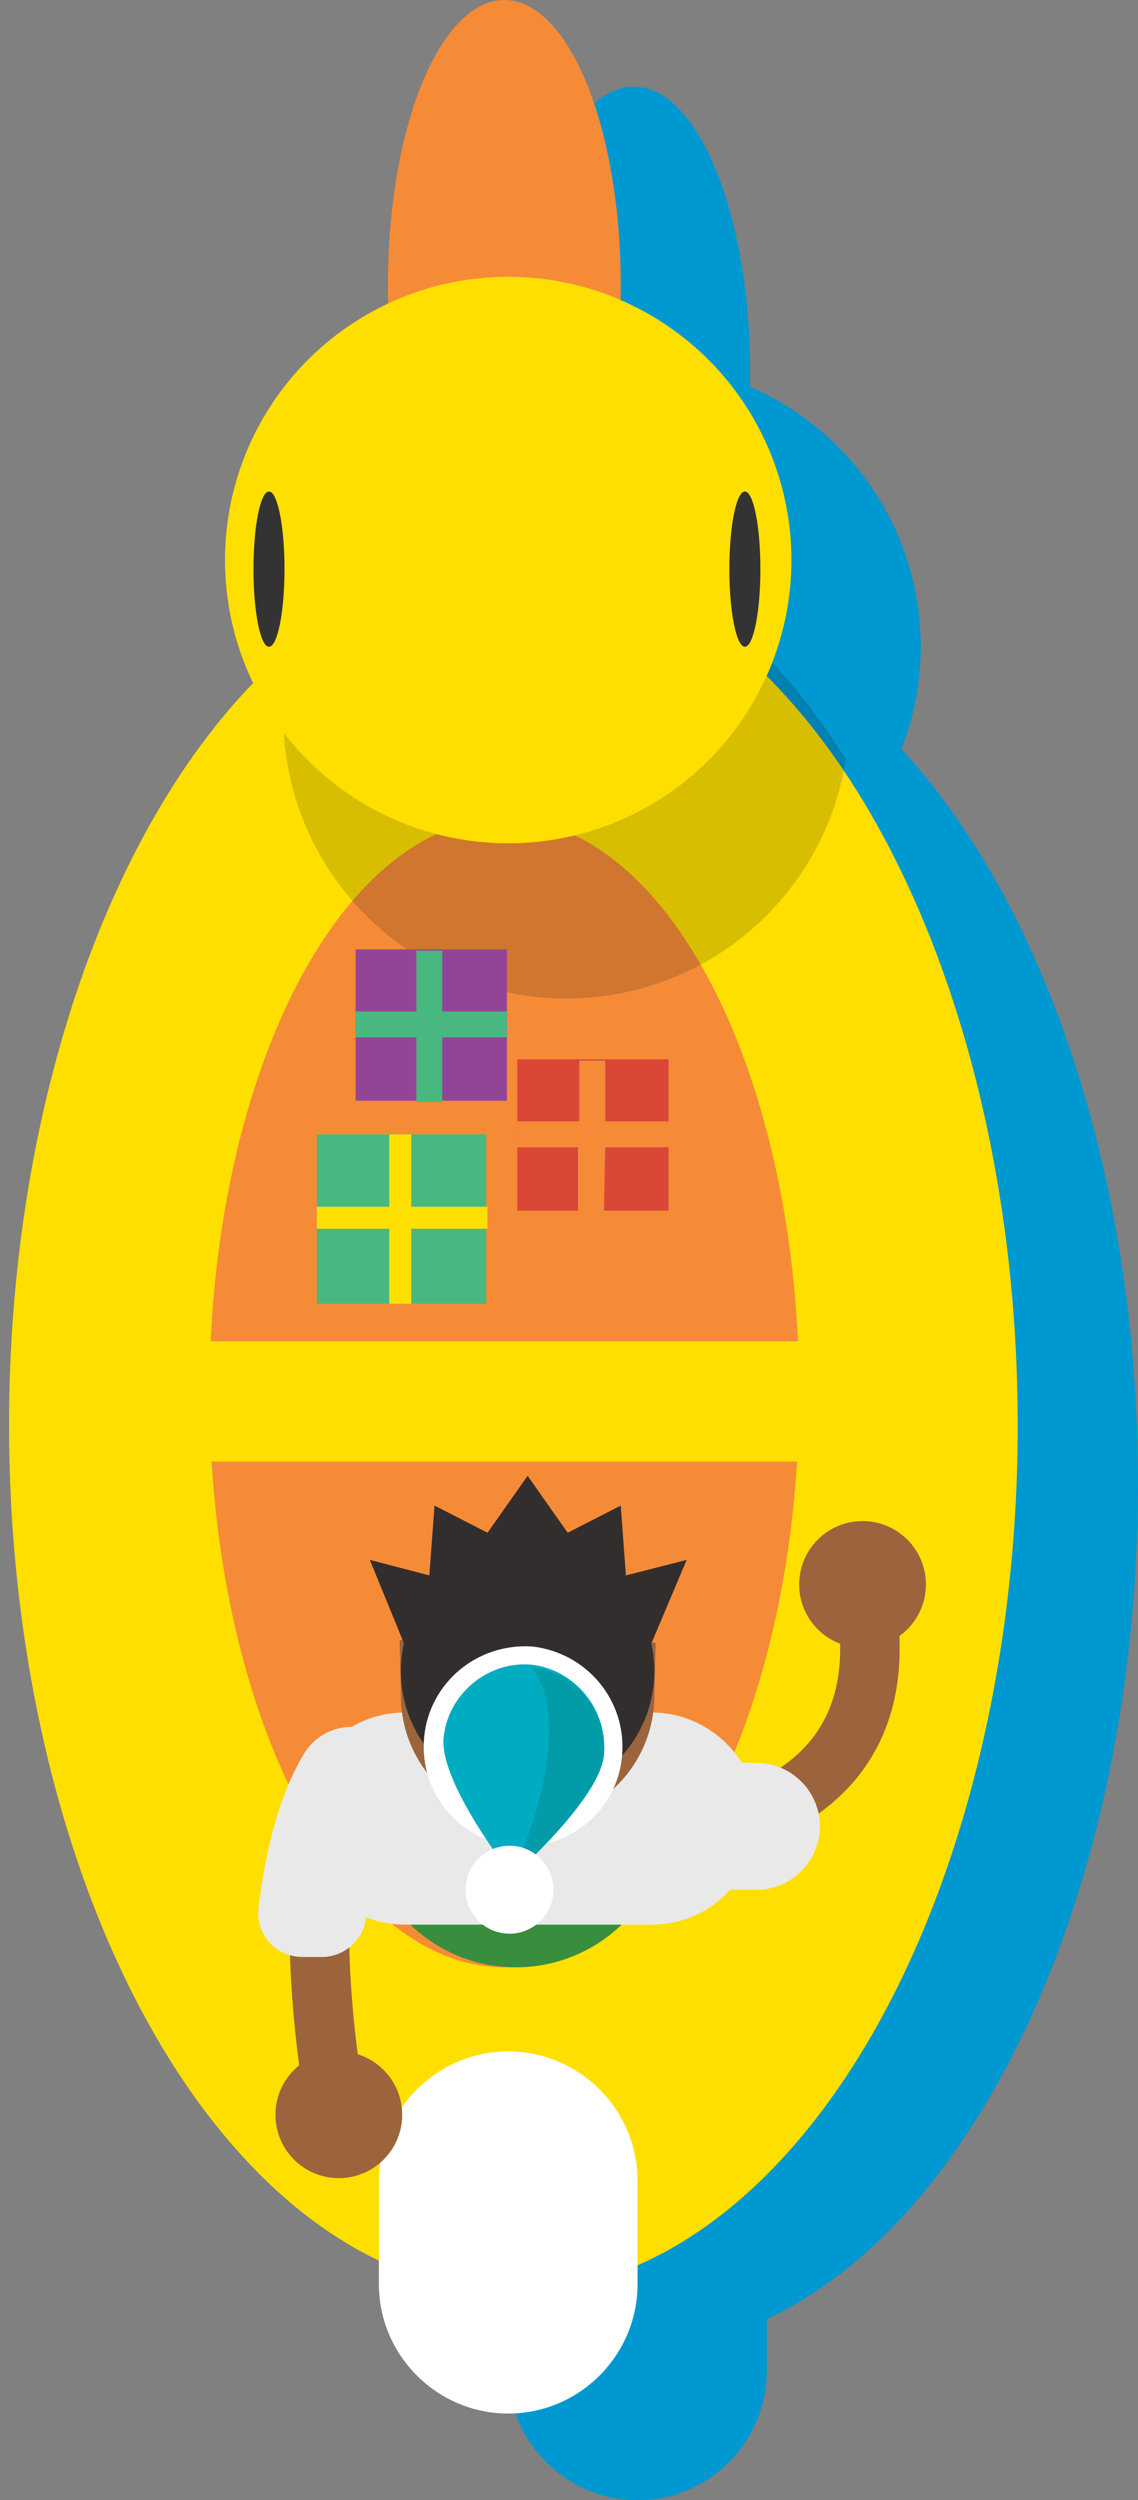 <svg xmlns="http://www.w3.org/2000/svg" width="88" height="193.3"><rect width="100%" height="100%" fill="#808080" stroke="none"/><style>.st1{fill:#fedf00}.st2{fill:#f68b37}.st3{fill:#fff}.st5{fill:#333}.st6{fill:#49b880}.st10{fill:none;stroke:#9b643d;stroke-width:4.599;stroke-linecap:round;stroke-miterlimit:10}.st11{fill:#9b643d}.st12{opacity:.1}.st13{fill:#231f20}.st15{fill:#332e2e}</style><path d="M88 114.7c0-23.9-7.3-44.9-18.3-56.8 1-2.5 1.5-5.2 1.5-7.9 0-9-5.4-16.7-13.2-20.1v-1.2c0-12.1-4-22-9-22s-9 9.9-9 22v1.5c-7.4 3.5-12.6 11-12.6 19.8 0 2.6.5 5.1 1.3 7.4C17.5 69.2 10 90.4 10 114.7c0 31.2 12.4 57.5 29.3 64.9v3.7c0 5.5 4.5 10 10 10s10-4.5 10-10v-4c16.5-7.7 28.7-33.7 28.7-64.6z" fill="#0098d1"/><ellipse class="st1" cx="39.7" cy="110.2" rx="39" ry="67"/><ellipse class="st2" cx="39" cy="107.7" rx="22.8" ry="44.4"/><path class="st3" d="M49.3 176.6c0 5.5-4.5 10-10 10s-10-4.5-10-10v-8c0-5.5 4.5-10 10-10s10 4.5 10 10v8z"/><path d="M43.8 77.2c10.9 0 20-8 21.6-18.5C58.5 47.7 49.2 41 39 41c-5.3 0-10.4 1.9-15.1 5.2-1.3 2.9-2 6-2 9.1 0 12.1 9.8 21.9 21.9 21.9z" opacity=".15"/><ellipse class="st2" cx="39" cy="22" rx="9" ry="22"/><ellipse class="st1" cx="39.3" cy="43.3" rx="21.9" ry="21.9"/><ellipse class="st5" cx="20.8" cy="44" rx="1.2" ry="6"/><ellipse class="st5" cx="57.6" cy="44" rx="1.2" ry="6"/><path class="st1" d="M7 103.7h62.7v9.3H7v-9.3z"/><path class="st6" d="M24.5 87.7h13.1v13.1H24.5V87.7z"/><path class="st1" d="M31.8 95h5.9v-1.7h-5.9v-5.6h-1.7v5.6h-5.6V95h5.6v5.8h1.7V95z"/><path d="M40 81.9h11.7v11.7H40V81.9z" fill="#da4737"/><path class="st2" d="M46.8 88.7h5v-2h-5V82h-2v4.7H40v2h4.7v5h2l.1-5z"/><path d="M27.5 73.4h11.7v11.7H27.5V73.4z" fill="#924496"/><path class="st6" d="M34.2 80.2h5v-2h-5v-4.7h-2v4.7h-4.7v2h4.7v5h2v-5z"/><g><path d="M51.7 140.3c0 6.5-5.3 11.8-11.8 11.8s-11.8-5.3-11.8-11.8l-.1-5.2 23.7.3v4.9z" fill="#388e3c"/><g><path class="st10" d="M44.5 142.5c17.5 0 25-7.1 22.2-20"/><g><circle class="st11" cx="66.7" cy="122.5" r="4.9"/></g><path class="st10" d="M25.7 137.5c-2.5 12.5.4 26 .4 26"/><g><path class="st3" d="M30.7 139.9c-1.3 2.2-2.1 5.2-2.4 8.4-.2 1.7-1.7 3-3.4 3h-1.5c-2.1 0-3.7-1.8-3.4-3.9.6-4.8 1.7-8.8 3.5-11.8 1.2-2 3.8-2.7 5.8-1.5 1.9 1.2 2.6 3.8 1.4 5.8z"/></g><g class="st12"><path class="st13" d="M30.7 139.9c-1.3 2.2-2.1 5.2-2.4 8.4-.2 1.7-1.7 3-3.4 3h-1.5c-2.1 0-3.7-1.8-3.4-3.9.6-4.8 1.7-8.8 3.5-11.8 1.2-2 3.8-2.7 5.8-1.5 1.9 1.2 2.6 3.8 1.4 5.8z"/></g><g><circle class="st11" cx="26.2" cy="163.5" r="4.9"/></g><g><path class="st3" d="M58.5 146.1c2.7 0 4.9-2.2 4.9-4.9s-2.2-4.9-4.9-4.9l-4.6-.1v9.9h4.6z"/></g><g class="st12"><path class="st13" d="M58.5 146.1c2.7 0 4.9-2.2 4.9-4.9s-2.2-4.9-4.9-4.9l-4.6-.1v9.9h4.6z"/></g><path class="st3" d="M50.4 148.8H31.3c-4.5 0-8.2-3.7-8.2-8.2 0-4.5 3.7-8.2 8.2-8.2h19.1c4.5 0 8.2 3.7 8.2 8.2-.1 4.6-3.7 8.2-8.2 8.2z"/><path d="M50.4 148.8H31.3c-4.5 0-8.2-3.7-8.2-8.2 0-4.5 3.7-8.2 8.2-8.2h19.1c4.5 0 8.2 3.7 8.2 8.2-.1 4.6-3.7 8.2-8.2 8.2z" opacity=".1" fill="#231f20"/><g><path class="st11" d="M50.6 131.1c0 5.4-4.4 9.8-9.8 9.8s-9.8-4.4-9.8-9.8l-.1-4.3 19.8.2-.1 4.1z"/><circle class="st15" cx="40.8" cy="129.2" r="9.8"/></g><g><path class="st15" d="M40.8 114.1l-3.1 4.4-4.1-2.1-.4 5.4-4.6-1.2 2.9 7.1 3.7-4.2 5.6 1.9zM40.8 114.1l3.1 4.4 4.1-2.1.4 5.4 4.7-1.2-3 7.1-3.6-4.2-5.7 1.9z"/></g><path class="st3" d="M48.1 135.8c-.4 4.2-4.1 7.3-8.4 6.9-4.2-.4-7.3-4.1-6.9-8.4.4-4.2 4.1-7.3 8.4-7 4.2.5 7.3 4.2 6.9 8.5z"/><path d="M46.7 135.6c-.3 3.4-7.1 9.4-7.1 9.4s-5.6-7.1-5.3-10.6c.3-3.4 3.4-6 6.8-5.7 3.4.4 5.9 3.5 5.6 6.9z" fill="#00acc1"/><path d="M39.6 145.1s6.8-6 7.1-9.4-2.2-6.5-5.7-6.8c.1-.1 4 3.6-1.4 16.2z" fill="#029ca8"/><circle class="st3" cx="39.4" cy="146.1" r="3.4"/></g></g></svg>